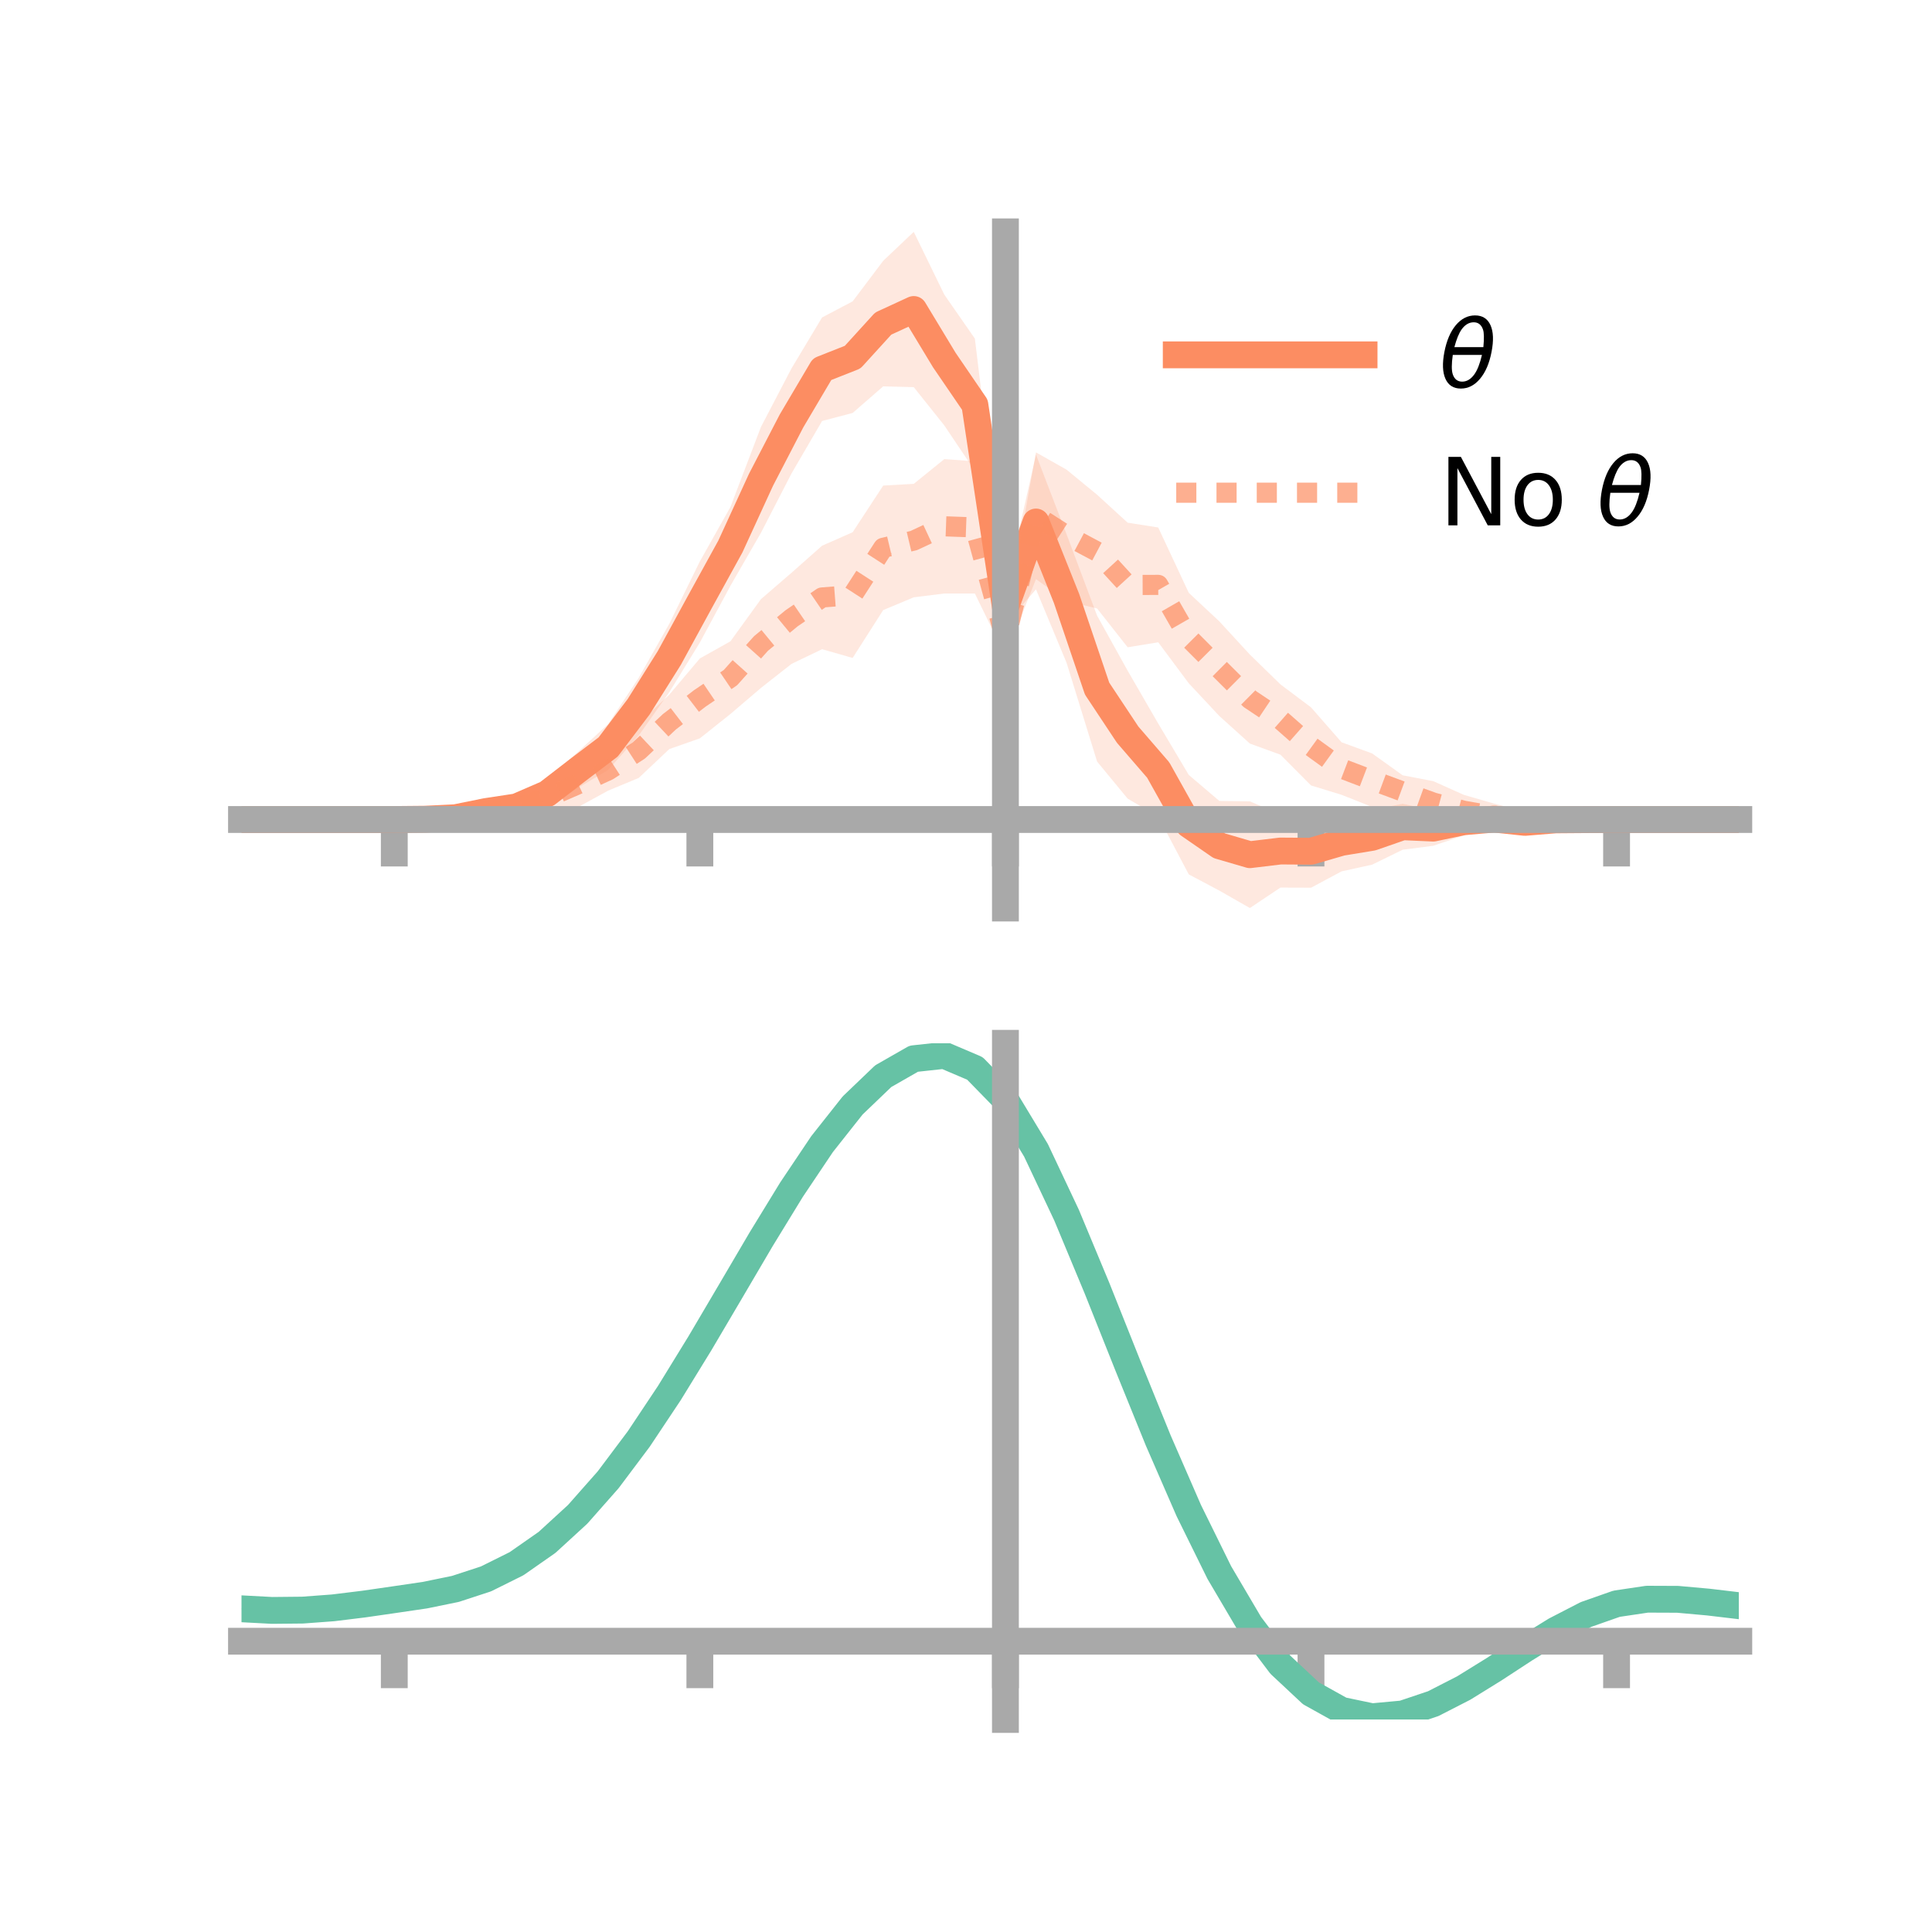 <?xml version="1.0" encoding="utf-8" standalone="no"?>
<!DOCTYPE svg PUBLIC "-//W3C//DTD SVG 1.1//EN"
  "http://www.w3.org/Graphics/SVG/1.1/DTD/svg11.dtd">
<!-- Created with matplotlib (https://matplotlib.org/) -->
<svg height="144pt" version="1.1" viewBox="0 0 144 144" width="144pt" xmlns="http://www.w3.org/2000/svg" xmlns:xlink="http://www.w3.org/1999/xlink">
 <defs>
  <style type="text/css">*{stroke-linecap:butt;stroke-linejoin:round;}</style>
 </defs>
 <g id="figure_1">
  <g id="patch_1">
   <path d="M 0 144 
L 144 144 
L 144 0 
L 0 0 
z
" style="fill:none;"/>
  </g>
  <g id="axes_1">
   <g id="patch_2">
    <path d="M 18 67.68 
L 129.6 67.68 
L 129.6 17.28 
L 18 17.28 
z
" style="fill:none;"/>
   </g>
   <g id="PolyCollection_1">
    <path clip-path="url(#pa2b9e2f128)" d="M 18 61.08 
L 18 61.08 
L 20.278 61.08 
L 22.555 61.08 
L 24.833 61.08 
L 27.11 61.08 
L 29.388 61.08 
L 31.665 60.967 
L 33.943 60.704 
L 36.22 60.001 
L 38.498 59.29 
L 40.776 58.071 
L 43.053 56.064 
L 45.331 53.965 
L 47.608 50.519 
L 49.886 46.491 
L 52.163 41.844 
L 54.441 37.791 
L 56.718 31.82 
L 58.996 27.455 
L 61.273 23.661 
L 63.551 22.462 
L 65.829 19.44 
L 68.106 17.28 
L 70.384 21.961 
L 72.661 25.237 
L 74.939 43.993 
L 77.216 33.889 
L 79.494 39.817 
L 81.771 45.888 
L 84.049 49.99 
L 86.327 53.929 
L 88.604 57.758 
L 90.882 59.697 
L 93.159 59.728 
L 95.437 60.706 
L 97.714 60.725 
L 99.992 60.623 
L 102.269 60.374 
L 104.547 59.907 
L 106.824 60.406 
L 109.102 60.233 
L 111.38 60.146 
L 113.657 60.818 
L 115.935 60.859 
L 118.212 60.998 
L 120.49 61.08 
L 122.767 61.08 
L 125.045 61.08 
L 127.322 61.08 
L 129.6 61.08 
L 129.6 61.08 
L 129.6 61.08 
L 127.322 61.08 
L 125.045 61.08 
L 122.767 61.08 
L 120.49 61.081 
L 118.212 61.187 
L 115.935 61.358 
L 113.657 61.771 
L 111.38 61.958 
L 109.102 62.262 
L 106.824 63.04 
L 104.547 63.334 
L 102.269 64.447 
L 99.992 64.947 
L 97.714 66.168 
L 95.437 66.154 
L 93.159 67.68 
L 90.882 66.38 
L 88.604 65.171 
L 86.327 60.859 
L 84.049 59.526 
L 81.771 56.763 
L 79.494 49.395 
L 77.216 43.926 
L 74.939 46.55 
L 72.661 35.099 
L 70.384 31.711 
L 68.106 28.855 
L 65.829 28.797 
L 63.551 30.779 
L 61.273 31.379 
L 58.996 35.288 
L 56.718 39.71 
L 54.441 43.664 
L 52.163 47.892 
L 49.886 51.593 
L 47.608 54.818 
L 45.331 57.383 
L 43.053 58.737 
L 40.776 60.243 
L 38.498 60.994 
L 36.22 60.974 
L 33.943 61.193 
L 31.665 61.151 
L 29.388 61.08 
L 27.11 61.08 
L 24.833 61.08 
L 22.555 61.08 
L 20.278 61.08 
L 18 61.08 
z
" style="fill:#fc8d62;fill-opacity:0.2;"/>
   </g>
   <g id="PolyCollection_2">
    <path clip-path="url(#pa2b9e2f128)" d="M 18 61.08 
L 18 61.08 
L 20.278 61.08 
L 22.555 61.08 
L 24.833 61.08 
L 27.11 61.08 
L 29.388 61.08 
L 31.665 60.941 
L 33.943 60.686 
L 36.22 60.068 
L 38.498 59.337 
L 40.776 58.225 
L 43.053 56.758 
L 45.331 55.911 
L 47.608 53.906 
L 49.886 51.775 
L 52.163 49.077 
L 54.441 47.801 
L 56.718 44.655 
L 58.996 42.69 
L 61.273 40.674 
L 63.551 39.67 
L 65.829 36.192 
L 68.106 36.063 
L 70.384 34.219 
L 72.661 34.384 
L 74.939 46.319 
L 77.216 33.718 
L 79.494 35.004 
L 81.771 36.876 
L 84.049 38.959 
L 86.327 39.315 
L 88.604 44.185 
L 90.882 46.314 
L 93.159 48.789 
L 95.437 51.009 
L 97.714 52.72 
L 99.992 55.324 
L 102.269 56.156 
L 104.547 57.786 
L 106.824 58.222 
L 109.102 59.242 
L 111.38 59.903 
L 113.657 60.486 
L 115.935 60.866 
L 118.212 61.015 
L 120.49 61.08 
L 122.767 61.08 
L 125.045 61.08 
L 127.322 61.08 
L 129.6 61.08 
L 129.6 61.08 
L 129.6 61.08 
L 127.322 61.08 
L 125.045 61.08 
L 122.767 61.08 
L 120.49 61.081 
L 118.212 61.183 
L 115.935 61.348 
L 113.657 61.607 
L 111.38 61.742 
L 109.102 61.616 
L 106.824 61.413 
L 104.547 60.208 
L 102.269 60.146 
L 99.992 59.24 
L 97.714 58.542 
L 95.437 56.25 
L 93.159 55.422 
L 90.882 53.366 
L 88.604 50.93 
L 86.327 47.872 
L 84.049 48.244 
L 81.771 45.354 
L 79.494 44.8 
L 77.216 43.165 
L 74.939 48.92 
L 72.661 44.237 
L 70.384 44.236 
L 68.106 44.52 
L 65.829 45.472 
L 63.551 49.039 
L 61.273 48.388 
L 58.996 49.483 
L 56.718 51.273 
L 54.441 53.218 
L 52.163 55.032 
L 49.886 55.832 
L 47.608 57.982 
L 45.331 58.928 
L 43.053 60.175 
L 40.776 60.689 
L 38.498 61.15 
L 36.22 61.181 
L 33.943 61.179 
L 31.665 61.143 
L 29.388 61.08 
L 27.11 61.08 
L 24.833 61.08 
L 22.555 61.08 
L 20.278 61.08 
L 18 61.08 
z
" style="fill:#fc8d62;fill-opacity:0.2;"/>
   </g>
   <g id="matplotlib.axis_1">
    <g id="xtick_1">
     <g id="line2d_1">
      <defs>
       <path d="M 0 0 
L 0 3.5 
" id="mb60cc31003" style="stroke:#a9a9a9;stroke-width:2;"/>
      </defs>
      <g>
       <use style="fill:#a9a9a9;stroke:#a9a9a9;stroke-width:2;" x="29.388" xlink:href="#mb60cc31003" y="61.08"/>
      </g>
     </g>
    </g>
    <g id="xtick_2">
     <g id="line2d_2">
      <g>
       <use style="fill:#a9a9a9;stroke:#a9a9a9;stroke-width:2;" x="52.163" xlink:href="#mb60cc31003" y="61.08"/>
      </g>
     </g>
    </g>
    <g id="xtick_3">
     <g id="line2d_3">
      <g>
       <use style="fill:#a9a9a9;stroke:#a9a9a9;stroke-width:2;" x="74.939" xlink:href="#mb60cc31003" y="61.08"/>
      </g>
     </g>
    </g>
    <g id="xtick_4">
     <g id="line2d_4">
      <g>
       <use style="fill:#a9a9a9;stroke:#a9a9a9;stroke-width:2;" x="97.714" xlink:href="#mb60cc31003" y="61.08"/>
      </g>
     </g>
    </g>
    <g id="xtick_5">
     <g id="line2d_5">
      <g>
       <use style="fill:#a9a9a9;stroke:#a9a9a9;stroke-width:2;" x="120.49" xlink:href="#mb60cc31003" y="61.08"/>
      </g>
     </g>
    </g>
   </g>
   <g id="matplotlib.axis_2"/>
   <g id="line2d_6">
    <path clip-path="url(#pa2b9e2f128)" d="M 18 61.08 
L 20.278 61.08 
L 22.555 61.08 
L 24.833 61.08 
L 27.11 61.08 
L 29.388 61.08 
L 31.665 61.059 
L 33.943 60.949 
L 36.22 60.487 
L 38.498 60.142 
L 40.776 59.157 
L 43.053 57.401 
L 45.331 55.674 
L 47.608 52.669 
L 49.886 49.042 
L 52.163 44.868 
L 54.441 40.727 
L 56.718 35.765 
L 58.996 31.372 
L 61.273 27.52 
L 63.551 26.62 
L 65.829 24.118 
L 68.106 23.068 
L 70.384 26.836 
L 72.661 30.168 
L 74.939 45.272 
L 77.216 38.907 
L 79.494 44.606 
L 81.771 51.325 
L 84.049 54.758 
L 86.327 57.394 
L 88.604 61.464 
L 90.882 63.039 
L 93.159 63.704 
L 95.437 63.43 
L 97.714 63.446 
L 99.992 62.785 
L 102.269 62.411 
L 104.547 61.621 
L 106.824 61.723 
L 109.102 61.247 
L 111.38 61.052 
L 113.657 61.295 
L 115.935 61.109 
L 118.212 61.092 
L 120.49 61.08 
L 122.767 61.08 
L 125.045 61.08 
L 127.322 61.08 
L 129.6 61.08 
" style="fill:none;stroke:#fc8d62;stroke-linecap:square;stroke-width:2;"/>
   </g>
   <g id="line2d_7">
    <path clip-path="url(#pa2b9e2f128)" d="M 18 61.08 
L 20.278 61.08 
L 22.555 61.08 
L 24.833 61.08 
L 27.11 61.08 
L 29.388 61.08 
L 31.665 61.042 
L 33.943 60.932 
L 36.22 60.625 
L 38.498 60.243 
L 40.776 59.457 
L 43.053 58.467 
L 45.331 57.419 
L 47.608 55.944 
L 49.886 53.803 
L 52.163 52.054 
L 54.441 50.509 
L 56.718 47.964 
L 58.996 46.087 
L 61.273 44.531 
L 63.551 44.355 
L 65.829 40.832 
L 68.106 40.291 
L 70.384 39.227 
L 72.661 39.311 
L 74.939 47.62 
L 77.216 38.442 
L 79.494 39.902 
L 81.771 41.115 
L 84.049 43.602 
L 86.327 43.594 
L 88.604 47.558 
L 90.882 49.84 
L 93.159 52.106 
L 95.437 53.629 
L 97.714 55.631 
L 99.992 57.282 
L 102.269 58.151 
L 104.547 58.997 
L 106.824 59.818 
L 109.102 60.429 
L 111.38 60.822 
L 113.657 61.046 
L 115.935 61.107 
L 118.212 61.099 
L 120.49 61.08 
L 122.767 61.08 
L 125.045 61.08 
L 127.322 61.08 
L 129.6 61.08 
" style="fill:none;stroke:#fc8d62;stroke-dasharray:1.5,1.5;stroke-dashoffset:0;stroke-opacity:0.7;stroke-width:1.5;"/>
   </g>
   <g id="patch_3">
    <path d="M 74.939 67.68 
L 74.939 17.28 
" style="fill:none;stroke:#a9a9a9;stroke-linecap:square;stroke-linejoin:miter;stroke-width:2;"/>
   </g>
   <g id="patch_4">
    <path d="M 129.6 67.68 
L 129.6 17.28 
" style="fill:none;"/>
   </g>
   <g id="patch_5">
    <path d="M 18 61.08 
L 129.6 61.08 
" style="fill:none;stroke:#a9a9a9;stroke-linecap:square;stroke-linejoin:miter;stroke-width:2;"/>
   </g>
   <g id="patch_6">
    <path d="M 18 17.28 
L 129.6 17.28 
" style="fill:none;"/>
   </g>
   <g id="legend_1">
    <g id="line2d_8">
     <path d="M 87.67 26.449 
L 101.67 26.449 
" style="fill:none;stroke:#fc8d62;stroke-linecap:square;stroke-width:2;"/>
    </g>
    <g id="line2d_9"/>
    <g id="text_1">
     <!-- $\theta$ -->
     <g transform="translate(107.27 28.899)scale(0.07 -0.07)">
      <defs>
       <path d="M 45.516 34.672 
L 14.453 34.672 
Q 12.359 20.062 14.5 13.875 
Q 17.188 6.25 24.469 6.25 
Q 31.781 6.25 37.359 13.922 
Q 42.234 20.656 45.516 34.672 
z
M 47.016 42.969 
Q 48.344 56.844 46.625 61.719 
Q 43.953 69.438 36.766 69.438 
Q 29.297 69.438 23.828 61.812 
Q 19.531 55.672 16.156 42.969 
z
M 38.188 76.766 
Q 49.906 76.766 54.594 66.406 
Q 59.281 56.109 55.719 37.844 
Q 52.203 19.625 43.453 9.281 
Q 34.766 -1.125 23.047 -1.125 
Q 11.281 -1.125 6.641 9.281 
Q 2 19.625 5.516 37.844 
Q 9.078 56.109 17.719 66.406 
Q 26.422 76.766 38.188 76.766 
z
" id="DejaVuSans-Oblique-952"/>
      </defs>
      <use transform="translate(0 0.234)" xlink:href="#DejaVuSans-Oblique-952"/>
     </g>
    </g>
    <g id="line2d_10">
     <path d="M 87.67 36.724 
L 101.67 36.724 
" style="fill:none;stroke:#fc8d62;stroke-dasharray:1.5,1.5;stroke-dashoffset:0;stroke-opacity:0.7;stroke-width:1.5;"/>
    </g>
    <g id="line2d_11"/>
    <g id="text_2">
     <!-- No $\theta$ -->
     <g transform="translate(107.27 39.174)scale(0.07 -0.07)">
      <defs>
       <path d="M 9.812 72.906 
L 23.094 72.906 
L 55.422 11.922 
L 55.422 72.906 
L 64.984 72.906 
L 64.984 0 
L 51.703 0 
L 19.391 60.984 
L 19.391 0 
L 9.812 0 
z
" id="DejaVuSans-78"/>
       <path d="M 30.609 48.391 
Q 23.391 48.391 19.188 42.75 
Q 14.984 37.109 14.984 27.297 
Q 14.984 17.484 19.156 11.844 
Q 23.344 6.203 30.609 6.203 
Q 37.797 6.203 41.984 11.859 
Q 46.188 17.531 46.188 27.297 
Q 46.188 37.016 41.984 42.703 
Q 37.797 48.391 30.609 48.391 
z
M 30.609 56 
Q 42.328 56 49.016 48.375 
Q 55.719 40.766 55.719 27.297 
Q 55.719 13.875 49.016 6.219 
Q 42.328 -1.422 30.609 -1.422 
Q 18.844 -1.422 12.172 6.219 
Q 5.516 13.875 5.516 27.297 
Q 5.516 40.766 12.172 48.375 
Q 18.844 56 30.609 56 
z
" id="DejaVuSans-111"/>
       <path id="DejaVuSans-32"/>
      </defs>
      <use transform="translate(0 0.234)" xlink:href="#DejaVuSans-78"/>
      <use transform="translate(74.805 0.234)" xlink:href="#DejaVuSans-111"/>
      <use transform="translate(135.986 0.234)" xlink:href="#DejaVuSans-32"/>
      <use transform="translate(167.773 0.234)" xlink:href="#DejaVuSans-Oblique-952"/>
     </g>
    </g>
   </g>
  </g>
  <g id="axes_2">
   <g id="patch_7">
    <path d="M 18 128.16 
L 129.6 128.16 
L 129.6 77.76 
L 18 77.76 
z
" style="fill:none;"/>
   </g>
   <g id="PolyCollection_3">
    <path clip-path="url(#p8b51954767)" d="M 18 119.953 
L 18 119.867 
L 20.278 119.995 
L 22.555 119.968 
L 24.833 119.789 
L 27.11 119.496 
L 29.388 119.156 
L 31.665 118.812 
L 33.943 118.336 
L 36.22 117.58 
L 38.498 116.433 
L 40.776 114.817 
L 43.053 112.693 
L 45.331 110.061 
L 47.608 106.961 
L 49.886 103.465 
L 52.163 99.677 
L 54.441 95.727 
L 56.718 91.766 
L 58.996 87.964 
L 61.273 84.501 
L 63.551 81.564 
L 65.829 79.34 
L 68.106 78.013 
L 70.384 77.76 
L 72.661 78.746 
L 74.939 81.115 
L 77.216 84.938 
L 79.494 89.834 
L 81.771 95.38 
L 84.049 101.177 
L 86.327 106.875 
L 88.604 112.185 
L 90.882 116.88 
L 93.159 120.799 
L 95.437 123.849 
L 97.714 125.998 
L 99.992 127.274 
L 102.269 127.754 
L 104.547 127.549 
L 106.824 126.795 
L 109.102 125.645 
L 111.38 124.257 
L 113.657 122.793 
L 115.935 121.406 
L 118.212 120.244 
L 120.49 119.45 
L 122.767 119.115 
L 125.045 119.129 
L 127.322 119.343 
L 129.6 119.625 
L 129.6 119.733 
L 129.6 119.733 
L 127.322 119.474 
L 125.045 119.278 
L 122.767 119.275 
L 120.49 119.617 
L 118.212 120.423 
L 115.935 121.611 
L 113.657 123.04 
L 111.38 124.551 
L 109.102 125.983 
L 106.824 127.167 
L 104.547 127.943 
L 102.269 128.16 
L 99.992 127.688 
L 97.714 126.429 
L 95.437 124.322 
L 93.159 121.349 
L 90.882 117.543 
L 88.604 112.991 
L 86.327 107.843 
L 84.049 102.314 
L 81.771 96.685 
L 79.494 91.295 
L 77.216 86.534 
L 74.939 82.817 
L 72.661 80.518 
L 70.384 79.563 
L 68.106 79.807 
L 65.829 81.086 
L 63.551 83.226 
L 61.273 86.049 
L 58.996 89.371 
L 56.718 93.014 
L 54.441 96.805 
L 52.163 100.583 
L 49.886 104.206 
L 47.608 107.551 
L 45.331 110.522 
L 43.053 113.051 
L 40.776 115.101 
L 38.498 116.67 
L 36.22 117.787 
L 33.943 118.521 
L 31.665 118.979 
L 29.388 119.304 
L 27.11 119.621 
L 24.833 119.889 
L 22.555 120.048 
L 20.278 120.068 
L 18 119.953 
z
" style="fill:#66c2a5;fill-opacity:0.2;"/>
   </g>
   <g id="matplotlib.axis_3">
    <g id="xtick_6">
     <g id="line2d_12">
      <g>
       <use style="fill:#a9a9a9;stroke:#a9a9a9;stroke-width:2;" x="29.388" xlink:href="#mb60cc31003" y="122.327"/>
      </g>
     </g>
    </g>
    <g id="xtick_7">
     <g id="line2d_13">
      <g>
       <use style="fill:#a9a9a9;stroke:#a9a9a9;stroke-width:2;" x="52.163" xlink:href="#mb60cc31003" y="122.327"/>
      </g>
     </g>
    </g>
    <g id="xtick_8">
     <g id="line2d_14">
      <g>
       <use style="fill:#a9a9a9;stroke:#a9a9a9;stroke-width:2;" x="74.939" xlink:href="#mb60cc31003" y="122.327"/>
      </g>
     </g>
    </g>
    <g id="xtick_9">
     <g id="line2d_15">
      <g>
       <use style="fill:#a9a9a9;stroke:#a9a9a9;stroke-width:2;" x="97.714" xlink:href="#mb60cc31003" y="122.327"/>
      </g>
     </g>
    </g>
    <g id="xtick_10">
     <g id="line2d_16">
      <g>
       <use style="fill:#a9a9a9;stroke:#a9a9a9;stroke-width:2;" x="120.49" xlink:href="#mb60cc31003" y="122.327"/>
      </g>
     </g>
    </g>
   </g>
   <g id="matplotlib.axis_4"/>
   <g id="line2d_17">
    <path clip-path="url(#p8b51954767)" d="M 18 119.91 
L 20.278 120.031 
L 22.555 120.008 
L 24.833 119.839 
L 27.11 119.559 
L 29.388 119.23 
L 31.665 118.895 
L 33.943 118.428 
L 36.22 117.683 
L 38.498 116.551 
L 40.776 114.959 
L 43.053 112.872 
L 45.331 110.292 
L 47.608 107.256 
L 49.886 103.836 
L 52.163 100.13 
L 54.441 96.266 
L 56.718 92.39 
L 58.996 88.668 
L 61.273 85.275 
L 63.551 82.395 
L 65.829 80.213 
L 68.106 78.91 
L 70.384 78.662 
L 72.661 79.632 
L 74.939 81.966 
L 77.216 85.736 
L 79.494 90.565 
L 81.771 96.032 
L 84.049 101.745 
L 86.327 107.359 
L 88.604 112.588 
L 90.882 117.212 
L 93.159 121.074 
L 95.437 124.085 
L 97.714 126.213 
L 99.992 127.481 
L 102.269 127.957 
L 104.547 127.746 
L 106.824 126.981 
L 109.102 125.814 
L 111.38 124.404 
L 113.657 122.916 
L 115.935 121.509 
L 118.212 120.334 
L 120.49 119.534 
L 122.767 119.195 
L 125.045 119.204 
L 127.322 119.409 
L 129.6 119.679 
" style="fill:none;stroke:#66c2a5;stroke-linecap:square;stroke-width:2;"/>
   </g>
   <g id="patch_8">
    <path d="M 74.939 128.16 
L 74.939 77.76 
" style="fill:none;stroke:#a9a9a9;stroke-linecap:square;stroke-linejoin:miter;stroke-width:2;"/>
   </g>
   <g id="patch_9">
    <path d="M 129.6 128.16 
L 129.6 77.76 
" style="fill:none;"/>
   </g>
   <g id="patch_10">
    <path d="M 18 122.327 
L 129.6 122.327 
" style="fill:none;stroke:#a9a9a9;stroke-linecap:square;stroke-linejoin:miter;stroke-width:2;"/>
   </g>
   <g id="patch_11">
    <path d="M 18 77.76 
L 129.6 77.76 
" style="fill:none;"/>
   </g>
  </g>
 </g>
 <defs>
  <clipPath id="pa2b9e2f128">
   <rect height="50.4" width="111.6" x="18" y="17.28"/>
  </clipPath>
  <clipPath id="p8b51954767">
   <rect height="50.4" width="111.6" x="18" y="77.76"/>
  </clipPath>
 </defs>
</svg>
